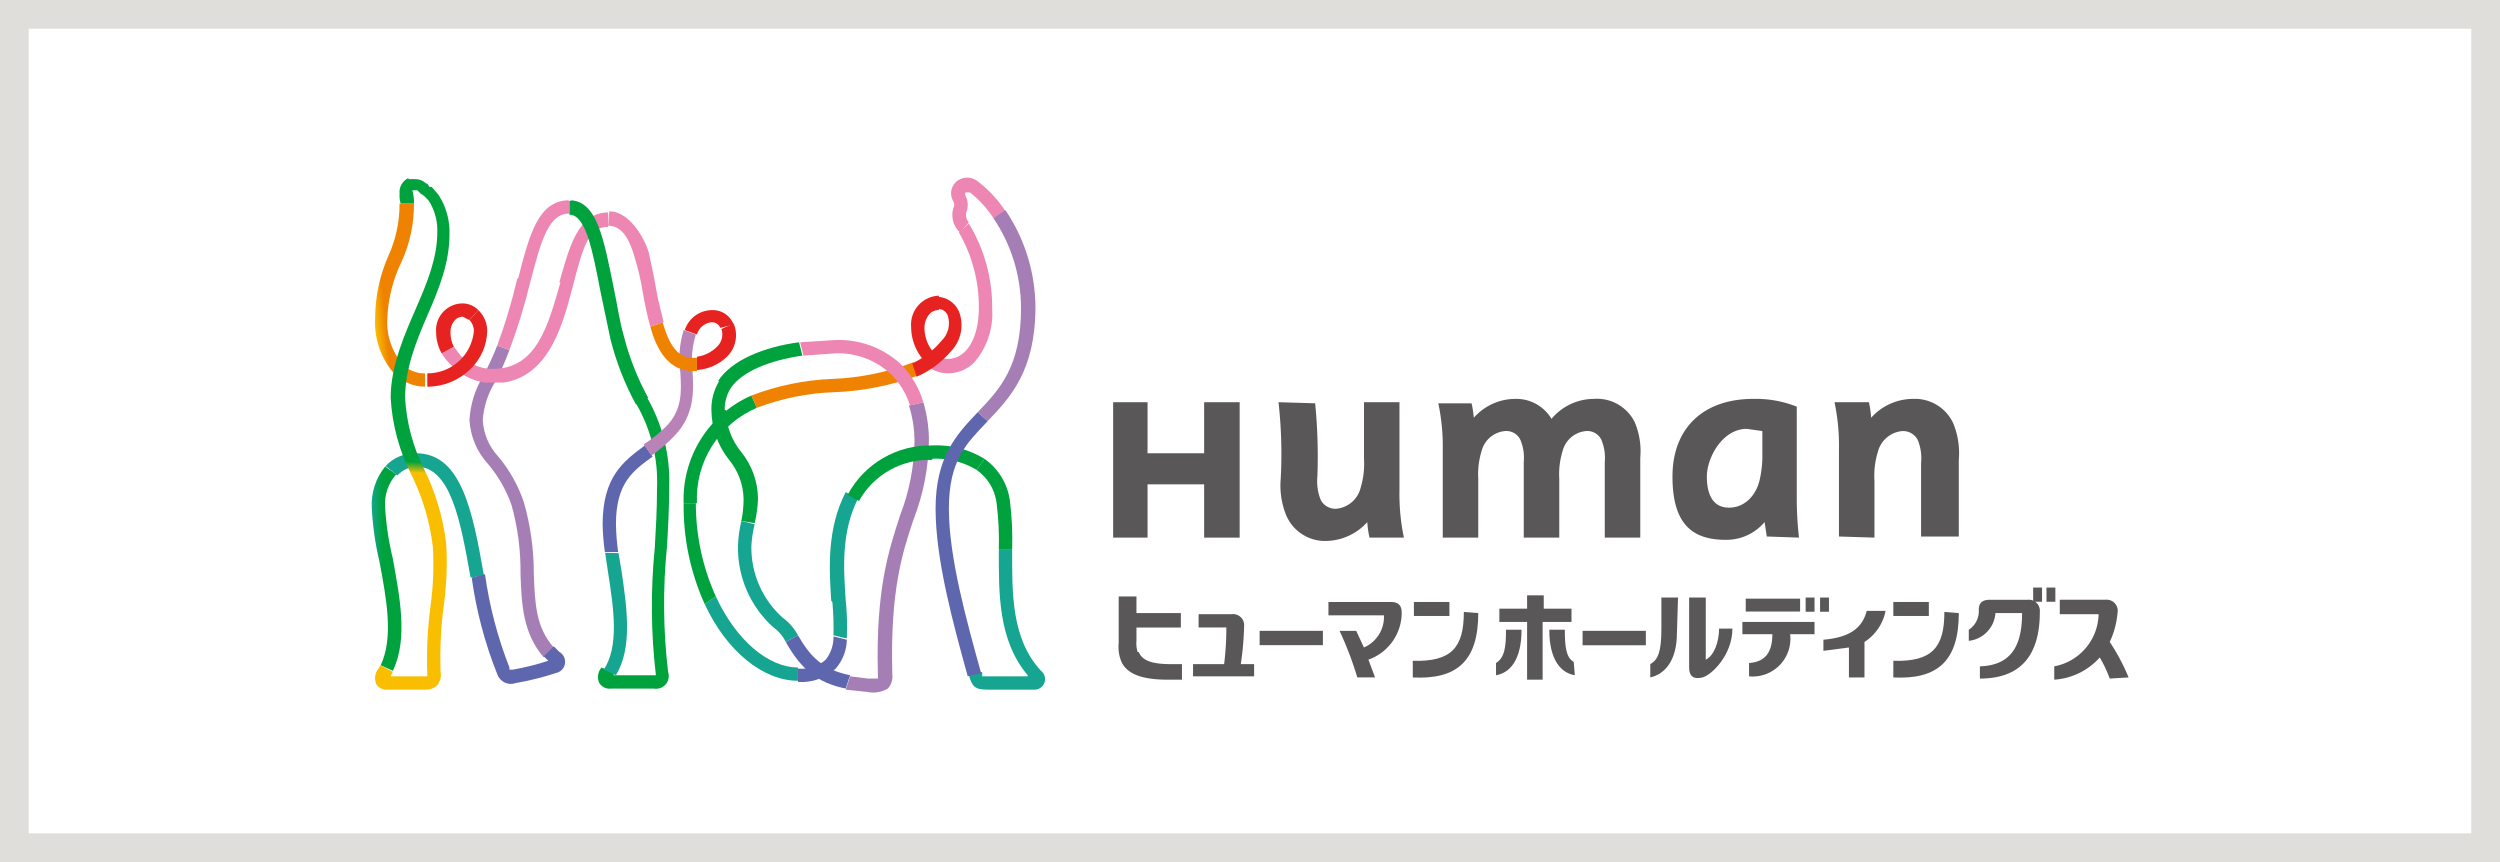 <svg xmlns="http://www.w3.org/2000/svg" xmlns:xlink="http://www.w3.org/1999/xlink" width="348" height="120" viewBox="0 0 348 120">
  <defs>
    <style>
      .cls-1 {
        fill: none;
      }

      .cls-2 {
        fill: #fff;
        stroke: #e0deda;
        stroke-width: 4px;
      }

      .cls-3 {
        fill: #595757;
      }

      .cls-4 {
        clip-path: url(#clip-path);
      }

      .cls-5 {
        clip-path: url(#clip-path-2);
      }

      .cls-6 {
        fill: url(#linear-gradient);
      }

      .cls-7 {
        clip-path: url(#clip-path-3);
      }

      .cls-8 {
        fill: url(#linear-gradient-2);
      }

      .cls-9 {
        clip-path: url(#clip-path-4);
      }

      .cls-10 {
        fill: url(#linear-gradient-3);
      }

      .cls-11 {
        fill: #e62320;
      }

      .cls-12 {
        clip-path: url(#clip-path-6);
      }

      .cls-13 {
        fill: url(#linear-gradient-4);
      }

      .cls-14 {
        clip-path: url(#clip-path-7);
      }

      .cls-15 {
        fill: url(#linear-gradient-5);
      }

      .cls-16 {
        clip-path: url(#clip-path-8);
      }

      .cls-17 {
        fill: url(#linear-gradient-6);
      }

      .cls-18 {
        clip-path: url(#clip-path-9);
      }

      .cls-19 {
        fill: url(#linear-gradient-7);
      }

      .cls-20 {
        clip-path: url(#clip-path-11);
      }

      .cls-21 {
        fill: url(#linear-gradient-8);
      }

      .cls-22 {
        clip-path: url(#clip-path-12);
      }

      .cls-23 {
        fill: url(#linear-gradient-9);
      }

      .cls-24 {
        clip-path: url(#clip-path-13);
      }

      .cls-25 {
        fill: url(#linear-gradient-10);
      }

      .cls-26 {
        clip-path: url(#clip-path-14);
      }

      .cls-27 {
        fill: url(#linear-gradient-11);
      }

      .cls-28 {
        clip-path: url(#clip-path-15);
      }

      .cls-29 {
        fill: url(#linear-gradient-12);
      }

      .cls-30 {
        clip-path: url(#clip-path-16);
      }

      .cls-31 {
        fill: url(#linear-gradient-13);
      }

      .cls-32 {
        clip-path: url(#clip-path-17);
      }

      .cls-33 {
        fill: url(#linear-gradient-14);
      }

      .cls-34 {
        clip-path: url(#clip-path-18);
      }

      .cls-35 {
        fill: url(#linear-gradient-15);
      }

      .cls-36 {
        clip-path: url(#clip-path-19);
      }

      .cls-37 {
        fill: url(#linear-gradient-16);
      }

      .cls-38 {
        clip-path: url(#clip-path-20);
      }

      .cls-39 {
        fill: url(#linear-gradient-17);
      }

      .cls-40 {
        fill: #00a23e;
      }

      .cls-41 {
        clip-path: url(#clip-path-22);
      }

      .cls-42 {
        fill: url(#linear-gradient-18);
      }

      .cls-43 {
        clip-path: url(#clip-path-23);
      }

      .cls-44 {
        fill: url(#linear-gradient-19);
      }

      .cls-45 {
        clip-path: url(#clip-path-24);
      }

      .cls-46 {
        fill: url(#linear-gradient-20);
      }

      .cls-47 {
        fill: #ed86b3;
      }

      .cls-48 {
        clip-path: url(#clip-path-26);
      }

      .cls-49 {
        fill: url(#linear-gradient-21);
      }

      .cls-50 {
        clip-path: url(#clip-path-27);
      }

      .cls-51 {
        fill: url(#linear-gradient-22);
      }

      .cls-52 {
        fill: #5e66ad;
      }

      .cls-53 {
        clip-path: url(#clip-path-29);
      }

      .cls-54 {
        fill: url(#linear-gradient-23);
      }

      .cls-55 {
        clip-path: url(#clip-path-30);
      }

      .cls-56 {
        fill: url(#linear-gradient-24);
      }

      .cls-57 {
        clip-path: url(#clip-path-31);
      }

      .cls-58 {
        fill: url(#linear-gradient-25);
      }

      .cls-59 {
        clip-path: url(#clip-path-32);
      }

      .cls-60 {
        fill: url(#linear-gradient-26);
      }

      .cls-61 {
        clip-path: url(#clip-path-33);
      }

      .cls-62 {
        fill: url(#linear-gradient-27);
      }

      .cls-63 {
        clip-path: url(#clip-path-34);
      }

      .cls-64 {
        fill: url(#linear-gradient-28);
      }

      .cls-65 {
        clip-path: url(#clip-path-35);
      }

      .cls-66 {
        fill: url(#linear-gradient-29);
      }

      .cls-67 {
        clip-path: url(#clip-path-36);
      }

      .cls-68 {
        fill: url(#linear-gradient-30);
      }

      .cls-69 {
        clip-path: url(#clip-path-37);
      }

      .cls-70 {
        fill: url(#linear-gradient-31);
      }

      .cls-71 {
        clip-path: url(#clip-path-38);
      }

      .cls-72 {
        fill: url(#linear-gradient-32);
      }

      .cls-73 {
        clip-path: url(#clip-path-39);
      }

      .cls-74 {
        fill: url(#linear-gradient-33);
      }

      .cls-75 {
        clip-path: url(#clip-path-40);
      }

      .cls-76 {
        fill: url(#linear-gradient-34);
      }

      .cls-77 {
        clip-path: url(#clip-path-41);
      }

      .cls-78 {
        fill: url(#linear-gradient-35);
      }

      .cls-79 {
        stroke: none;
      }
    </style>
    <clipPath id="clip-path">
      <rect id="長方形_370" data-name="長方形 370" class="cls-1" width="244.547" height="71.587"/>
    </clipPath>
    <clipPath id="clip-path-2">
      <path id="パス_483" data-name="パス 483" class="cls-1" d="M10.654,19.526A13.131,13.131,0,0,0,8.8,25.55a9.887,9.887,0,0,0,2.626,6.179,18.075,18.075,0,0,1,3.244,5.716,33.986,33.986,0,0,1,1.236,9.578c.154,4.171.309,8.188,3.244,11.586l1.39-1.39c-2.472-2.781-2.626-6.025-2.781-10.2a36.149,36.149,0,0,0-1.39-10.041,19.928,19.928,0,0,0-3.553-6.334,8.033,8.033,0,0,1-2.163-5.1,11.586,11.586,0,0,1,1.7-5.252,31.6,31.6,0,0,0,2.008-4.48l-1.7-.618a38.712,38.712,0,0,1-2.008,4.326" transform="translate(-8.8 -15.2)"/>
    </clipPath>
    <linearGradient id="linear-gradient" x1="-0.573" y1="1.091" x2="-0.487" y2="1.091" gradientUnits="objectBoundingBox">
      <stop offset="0" stop-color="#ed86b3"/>
      <stop offset="1" stop-color="#a57eb6"/>
    </linearGradient>
    <clipPath id="clip-path-3">
      <path id="パス_484" data-name="パス 484" class="cls-1" d="M25.663,20.781a21.628,21.628,0,0,1,2.935,11.9c0,2.935-.154,5.407-.309,8.188a82.185,82.185,0,0,0,.154,17.766h-5.87v-.309l-1.7-.772a2.008,2.008,0,0,0-.309,2.163,1.7,1.7,0,0,0,1.7.772h5.87a1.776,1.776,0,0,0,2.008-2.317,79.714,79.714,0,0,1-.154-17.457c.154-2.626.309-5.407.309-8.342A23.327,23.327,0,0,0,27.054,19.7Z" transform="translate(-20.38 -19.7)"/>
    </clipPath>
    <linearGradient id="linear-gradient-2" x1="-0.379" y1="1.952" x2="-0.342" y2="1.952" gradientUnits="objectBoundingBox">
      <stop offset="0" stop-color="#15a590"/>
      <stop offset="1" stop-color="#00a23e"/>
    </linearGradient>
    <clipPath id="clip-path-4">
      <path id="パス_485" data-name="パス 485" class="cls-1" d="M22.83,12.932c-1.7,5.87-3.244,12.05-9.423,12.05a6.334,6.334,0,0,1-4.48-1.854L8,21.892l-1.7.927a7.415,7.415,0,0,0,1.39,1.7,8.188,8.188,0,0,0,5.716,2.472c7.415,0,9.578-7.415,11.123-13.44s2.317-8.342,4.943-8.342V3.2c-4.171,0-5.407,4.789-6.8,9.732" transform="translate(-6.3 -3.2)"/>
    </clipPath>
    <linearGradient id="linear-gradient-3" x1="-0.42" y1="2.814" x2="-0.353" y2="2.814" gradientUnits="objectBoundingBox">
      <stop offset="0" stop-color="#e62320"/>
      <stop offset="1" stop-color="#ed86b3"/>
    </linearGradient>
    <clipPath id="clip-path-6">
      <path id="パス_487" data-name="パス 487" class="cls-1" d="M10.87,13.39a2.163,2.163,0,0,1,.618,1.545A6.488,6.488,0,0,1,5,20.806v1.854a8.5,8.5,0,0,0,6.025-2.472,7.57,7.57,0,0,0,2.317-5.252A4.017,4.017,0,0,0,12.106,12Z" transform="translate(-5 -12)"/>
    </clipPath>
    <linearGradient id="linear-gradient-4" x1="-0.368" y1="4.129" x2="-0.253" y2="4.129" gradientUnits="objectBoundingBox">
      <stop offset="0" stop-color="#ef8200"/>
      <stop offset="1" stop-color="#e62320"/>
    </linearGradient>
    <clipPath id="clip-path-7">
      <path id="パス_488" data-name="パス 488" class="cls-1" d="M17.8,2.1V4.108c2.317,0,3.244,5.1,4.326,10.659.463,2.163.927,4.48,1.39,6.643a38.93,38.93,0,0,0,3.553,9.115l1.7-.927a37.23,37.23,0,0,1-3.4-8.651c-.618-2.163-.927-4.48-1.39-6.643-1.39-6.8-2.317-12.2-6.179-12.2Z" transform="translate(-17.8 -2.1)"/>
    </clipPath>
    <linearGradient id="linear-gradient-5" x1="-1.172" y1="2.285" x2="-1.094" y2="2.285" gradientUnits="objectBoundingBox">
      <stop offset="0" stop-color="#fcd006"/>
      <stop offset="1" stop-color="#00a23e"/>
    </linearGradient>
    <clipPath id="clip-path-8">
      <path id="パス_489" data-name="パス 489" class="cls-1" d="M20.8,35.168a30.743,30.743,0,0,0,.309,3.862h1.854a30.742,30.742,0,0,1-.309-3.862c0-5.716,2.317-7.415,5.1-9.423L26.67,24.2c-2.935,2.163-5.87,4.326-5.87,10.968" transform="translate(-20.8 -24.2)"/>
    </clipPath>
    <linearGradient id="linear-gradient-6" x1="-1.695" y1="2.974" x2="-1.6" y2="2.974" gradientUnits="objectBoundingBox">
      <stop offset="0" stop-color="#b983b7"/>
      <stop offset="1" stop-color="#5e66ad"/>
    </linearGradient>
    <clipPath id="clip-path-9">
      <path id="パス_490" data-name="パス 490" class="cls-1" d="M29.6,19.67c.154,2.626.309,5.252-2.008,7.57a21.164,21.164,0,0,1-3.09,2.472l1.081,1.545a21.627,21.627,0,0,0,3.244-2.781c2.781-2.935,2.626-6.179,2.472-8.96a12.05,12.05,0,0,1,.463-5.1l-1.7-.618a13.6,13.6,0,0,0-.463,5.87" transform="translate(-24.5 -13.8)"/>
    </clipPath>
    <linearGradient id="linear-gradient-7" x1="-1.713" y1="3.792" x2="-1.631" y2="3.792" gradientUnits="objectBoundingBox">
      <stop offset="0" stop-color="#e62320"/>
      <stop offset="0.5" stop-color="#ed86b3"/>
      <stop offset="1" stop-color="#b983b7"/>
    </linearGradient>
    <clipPath id="clip-path-11">
      <path id="パス_492" data-name="パス 492" class="cls-1" d="M32.7,13.972a2.317,2.317,0,0,1-.618,2.472,4.789,4.789,0,0,1-2.781,1.39v1.854a6.643,6.643,0,0,0,4.171-1.854A4.171,4.171,0,0,0,34.4,13.2Z" transform="translate(-29.3 -13.2)"/>
    </clipPath>
    <linearGradient id="linear-gradient-8" x1="-4.965" y1="6.036" x2="-4.789" y2="6.036" xlink:href="#linear-gradient-4"/>
    <clipPath id="clip-path-12">
      <path id="パス_493" data-name="パス 493" class="cls-1" d="M25.1,13.718c.927,3.4,2.626,6.179,6.025,6.179h.463V18.043h-.463c-2.317,0-3.4-1.854-4.326-4.943Z" transform="translate(-25.1 -13.1)"/>
    </clipPath>
    <linearGradient id="linear-gradient-9" x1="-3.967" y1="5.58" x2="-3.803" y2="5.58" gradientUnits="objectBoundingBox">
      <stop offset="0" stop-color="#fbc70d"/>
      <stop offset="1" stop-color="#ef8200"/>
    </linearGradient>
    <clipPath id="clip-path-13">
      <path id="パス_494" data-name="パス 494" class="cls-1" d="M21.3,5.108c1.854,0,2.935,1.7,3.708,4.48a35.536,35.536,0,0,1,1.081,4.634,46.429,46.429,0,0,0,1.081,4.943l1.854-.618c-.309-1.39-.772-2.935-1.081-4.789s-.618-3.09-.927-4.634S24.544,3.1,21.454,3.1Z" transform="translate(-21.3 -3.1)"/>
    </clipPath>
    <linearGradient id="linear-gradient-10" x1="-2.402" y1="3.84" x2="-2.28" y2="3.84" gradientUnits="objectBoundingBox">
      <stop offset="0" stop-color="#fbc70d"/>
      <stop offset="1" stop-color="#ed86b3"/>
    </linearGradient>
    <clipPath id="clip-path-14">
      <path id="パス_495" data-name="パス 495" class="cls-1" d="M21.054,33.7l.463,3.09c.772,4.943,1.545,10.2-.618,13.44L22.6,51c2.317-3.862,1.545-9.269.772-14.521L22.908,33.7Z" transform="translate(-20.9 -33.7)"/>
    </clipPath>
    <linearGradient id="linear-gradient-11" x1="-1.473" y1="2.993" x2="-1.384" y2="2.993" gradientUnits="objectBoundingBox">
      <stop offset="0" stop-color="#5e66ad"/>
      <stop offset="1" stop-color="#15a590"/>
    </linearGradient>
    <clipPath id="clip-path-15">
      <path id="パス_496" data-name="パス 496" class="cls-1" d="M30.6,21h0a11.277,11.277,0,0,0,2.472,6.952,8.806,8.806,0,0,1,2.008,5.407,15.294,15.294,0,0,1-.309,3.09l1.854.309a17.3,17.3,0,0,0,.463-3.4,10.5,10.5,0,0,0-2.317-6.488A9.423,9.423,0,0,1,32.608,21Z" transform="translate(-30.6 -21)"/>
    </clipPath>
    <linearGradient id="linear-gradient-12" x1="-4.232" y1="2.332" x2="-4.087" y2="2.332" xlink:href="#linear-gradient-2"/>
    <clipPath id="clip-path-16">
      <path id="パス_497" data-name="パス 497" class="cls-1" d="M47.18,58.612h0m4.326-37.848a16.53,16.53,0,0,1,.772,4.943,29.506,29.506,0,0,1-2.008,10.35c-1.545,4.789-3.4,10.2-3.09,22.091a2.936,2.936,0,0,1,0,.618H45.79l-2.472-.309L42.7,60.311l2.935.309a4.058,4.058,0,0,0,2.935-.463,2.472,2.472,0,0,0,.618-2.008c-.309-11.586,1.39-16.839,2.935-21.473a31.36,31.36,0,0,0,2.163-10.968,18.847,18.847,0,0,0-.772-5.407Z" transform="translate(-42.7 -20.3)"/>
    </clipPath>
    <linearGradient id="linear-gradient-13" x1="-1.214" y1="1.525" x2="-1.177" y2="1.525" xlink:href="#linear-gradient"/>
    <clipPath id="clip-path-17">
      <path id="パス_498" data-name="パス 498" class="cls-1" d="M33,34.4A14.83,14.83,0,0,0,37.945,45.83a5.252,5.252,0,0,1,1.7,2.008l1.7-.927a7.261,7.261,0,0,0-2.163-2.472,13.131,13.131,0,0,1-4.326-9.887,15.294,15.294,0,0,1,.463-3.09L33.465,31A16.839,16.839,0,0,0,33,34.4" transform="translate(-32.997 -31)"/>
    </clipPath>
    <linearGradient id="linear-gradient-14" x1="-3.598" y1="1.327" x2="-3.483" y2="1.327" xlink:href="#linear-gradient-11"/>
    <clipPath id="clip-path-18">
      <path id="パス_499" data-name="パス 499" class="cls-1" d="M31.682,20.307A7.415,7.415,0,0,0,30.6,24.323h1.854a5.561,5.561,0,0,1,.772-2.935c1.545-2.472,5.716-4.017,10.041-4.634L42.8,14.9c-4.789.618-9.423,2.472-11.277,5.407" transform="translate(-30.599 -14.9)"/>
    </clipPath>
    <linearGradient id="linear-gradient-15" x1="-2.902" y1="3.413" x2="-2.804" y2="3.413" xlink:href="#linear-gradient-5"/>
    <clipPath id="clip-path-19">
      <path id="パス_500" data-name="パス 500" class="cls-1" d="M41.625,43.694a38.622,38.622,0,0,1,.154,4.634l1.854.463a35.531,35.531,0,0,0-.154-5.407c-.309-4.48-.618-9.423,1.7-14.058l-1.7-.927c-2.626,5.1-2.317,10.659-2.008,15.139" transform="translate(-41.27 -28.4)"/>
    </clipPath>
    <linearGradient id="linear-gradient-16" x1="-2.672" y1="3.361" x2="-2.597" y2="3.361" xlink:href="#linear-gradient-11"/>
    <clipPath id="clip-path-20">
      <path id="パス_501" data-name="パス 501" class="cls-1" d="M42.8,31l1.7.927A11.123,11.123,0,0,1,54.7,26.21V24.2A12.977,12.977,0,0,0,42.954,31" transform="translate(-42.8 -24.197)"/>
    </clipPath>
    <linearGradient id="linear-gradient-17" x1="-4.626" y1="2.927" x2="-4.516" y2="2.927" xlink:href="#linear-gradient-2"/>
    <clipPath id="clip-path-22">
      <path id="パス_503" data-name="パス 503" class="cls-1" d="M61.988,51.211H55.654v-.618l-1.854.463c.463,1.545.772,2.008,2.626,2.008H62.76a1.475,1.475,0,0,0,1.081-2.626C59.67,45.959,59.825,39.47,59.825,33.6H57.971c0,5.87-.154,12.513,4.017,17.457" transform="translate(-53.8 -33.6)"/>
    </clipPath>
    <linearGradient id="linear-gradient-18" x1="-3.645" y1="1.156" x2="-3.572" y2="1.156" xlink:href="#linear-gradient-11"/>
    <clipPath id="clip-path-23">
      <path id="パス_504" data-name="パス 504" class="cls-1" d="M50.8,34.64c0,7.106,2.472,16.066,4.48,23.327l1.854-.463c-2.008-7.261-4.48-16.066-4.48-22.864s2.472-9.115,5.407-12.2L56.67,21.2c-2.935,3.09-5.87,6.179-5.87,13.44" transform="translate(-50.8 -21.2)"/>
    </clipPath>
    <linearGradient id="linear-gradient-19" x1="-1.731" y1="3.137" x2="-1.689" y2="3.137" gradientUnits="objectBoundingBox">
      <stop offset="0" stop-color="#a57eb6"/>
      <stop offset="1" stop-color="#5e66ad"/>
    </linearGradient>
    <clipPath id="clip-path-24">
      <path id="パス_505" data-name="パス 505" class="cls-1" d="M54.589,5.436a20.7,20.7,0,0,1,2.781,10.5c0,4.171-1.7,7.106-4.326,7.106a2.626,2.626,0,0,1-1.854-.772l-1.39,1.39a4.48,4.48,0,0,0,3.244,1.39,5.1,5.1,0,0,0,3.708-1.545A10.35,10.35,0,0,0,59.223,16.1,22.4,22.4,0,0,0,55.979,4.2Z" transform="translate(-49.8 -4.2)"/>
    </clipPath>
    <linearGradient id="linear-gradient-20" x1="-3.145" y1="4.585" x2="-3.076" y2="4.585" xlink:href="#linear-gradient-3"/>
    <clipPath id="clip-path-26">
      <path id="パス_508" data-name="パス 508" class="cls-1" d="M56.763,4.081a22.4,22.4,0,0,1,3.862,12.513c0,8.188-2.935,11.277-6.025,14.521l1.39,1.236c3.09-3.244,6.643-6.952,6.643-15.912A24.408,24.408,0,0,0,58.462,3Z" transform="translate(-54.6 -3)"/>
    </clipPath>
    <linearGradient id="linear-gradient-21" x1="-2.461" y1="5.397" x2="-2.409" y2="5.397" xlink:href="#linear-gradient"/>
    <clipPath id="clip-path-27">
      <path id="パス_509" data-name="パス 509" class="cls-1" d="M54.5,26.945a6.643,6.643,0,0,1,2.781,4.634,43.1,43.1,0,0,1,.309,6.488h1.854a43.874,43.874,0,0,0-.309-6.8,8.5,8.5,0,0,0-3.553-5.87Z" transform="translate(-54.5 -25.4)"/>
    </clipPath>
    <linearGradient id="linear-gradient-22" x1="-9.889" y1="2.4" x2="-9.704" y2="2.4" xlink:href="#linear-gradient-2"/>
    <clipPath id="clip-path-29">
      <path id="パス_511" data-name="パス 511" class="cls-1" d="M30,38.881c3.09,6.643,8.188,10.659,12.977,10.659V47.687c-4.171,0-8.651-3.862-11.432-9.887Z" transform="translate(-30 -37.8)"/>
    </clipPath>
    <linearGradient id="linear-gradient-23" x1="-2.531" y1="0.913" x2="-2.442" y2="0.913" xlink:href="#linear-gradient-11"/>
    <clipPath id="clip-path-30">
      <path id="パス_512" data-name="パス 512" class="cls-1" d="M28.1,29.4a33.059,33.059,0,0,0,2.935,14.058l1.545-1.081A31.36,31.36,0,0,1,29.8,29.4Z" transform="translate(-28.098 -29.4)"/>
    </clipPath>
    <linearGradient id="linear-gradient-24" x1="-5.787" y1="1.8" x2="-5.574" y2="1.8" xlink:href="#linear-gradient-2"/>
    <clipPath id="clip-path-31">
      <path id="パス_513" data-name="パス 513" class="cls-1" d="M28.1,34.685h1.854A13.749,13.749,0,0,1,38.3,21.4l-.772-1.7A15.757,15.757,0,0,0,28.1,34.685" transform="translate(-28.094 -19.7)"/>
    </clipPath>
    <linearGradient id="linear-gradient-25" x1="-2.179" y1="2.536" x2="-2.094" y2="2.536" xlink:href="#linear-gradient-5"/>
    <clipPath id="clip-path-32">
      <path id="パス_514" data-name="パス 514" class="cls-1" d="M45.477,19.017A35.377,35.377,0,0,0,34.2,21.334l.772,1.7a33.368,33.368,0,0,1,10.659-2.163,37.539,37.539,0,0,0,11.741-2.317L56.755,16.7a35.222,35.222,0,0,1-11.277,2.317" transform="translate(-34.2 -16.7)"/>
    </clipPath>
    <linearGradient id="linear-gradient-26" x1="-2.187" y1="4.604" x2="-2.123" y2="4.604" gradientUnits="objectBoundingBox">
      <stop offset="0" stop-color="#fcd000"/>
      <stop offset="1" stop-color="#ef8200"/>
    </linearGradient>
    <clipPath id="clip-path-33">
      <path id="パス_515" data-name="パス 515" class="cls-1" d="M52.253,12.5a1.39,1.39,0,0,1,1.39.927,3.4,3.4,0,0,1-.927,3.553,11.432,11.432,0,0,1-4.017,3.09l.618,1.854a13.131,13.131,0,0,0,4.789-3.553,5.252,5.252,0,0,0,1.081-5.561A3.4,3.4,0,0,0,52.1,10.8Z" transform="translate(-48.7 -10.8)"/>
    </clipPath>
    <linearGradient id="linear-gradient-27" x1="-5.518" y1="4.909" x2="-5.4" y2="4.909" xlink:href="#linear-gradient-4"/>
    <clipPath id="clip-path-34">
      <path id="パス_516" data-name="パス 516" class="cls-1" d="M38.6,15.014l.463,1.854,4.326-.309a10.659,10.659,0,0,1,7.879,2.935,10.5,10.5,0,0,1,2.626,4.326l1.854-.463a12.668,12.668,0,0,0-3.09-5.252,12.668,12.668,0,0,0-9.269-3.4l-4.789.309" transform="translate(-38.6 -14.69)"/>
    </clipPath>
    <linearGradient id="linear-gradient-28" x1="-3.824" y1="2.795" x2="-3.725" y2="2.795" gradientUnits="objectBoundingBox">
      <stop offset="0" stop-color="#fcd006"/>
      <stop offset="1" stop-color="#ed86b3"/>
    </linearGradient>
    <clipPath id="clip-path-35">
      <path id="パス_517" data-name="パス 517" class="cls-1" d="M37.3,42.227c2.163,3.862,4.48,5.716,8.342,6.488l.618-1.854C42.4,46.089,40.7,44.235,39,41.3Z" transform="translate(-37.3 -41.3)"/>
    </clipPath>
    <linearGradient id="linear-gradient-29" x1="-4.932" y1="0.855" x2="-4.797" y2="0.855" xlink:href="#linear-gradient-19"/>
    <clipPath id="clip-path-36">
      <path id="パス_518" data-name="パス 518" class="cls-1" d="M3.705,2.4A17.148,17.148,0,0,1,2.16,9.661,21.628,21.628,0,0,0,.307,18.312a10.814,10.814,0,0,0,2.626,7.724A6.025,6.025,0,0,0,7.258,27.89V26.036A4.171,4.171,0,0,1,4.169,24.8a8.96,8.96,0,0,1-2.163-6.488,19.928,19.928,0,0,1,2.008-7.879A19.156,19.156,0,0,0,5.714,2.4Z" transform="translate(-0.288 -2.4)"/>
    </clipPath>
    <linearGradient id="linear-gradient-30" x1="0.081" y1="2.618" x2="0.242" y2="2.618" gradientUnits="objectBoundingBox">
      <stop offset="0" stop-color="#f9be00"/>
      <stop offset="1" stop-color="#ef8200"/>
    </linearGradient>
    <clipPath id="clip-path-37">
      <path id="パス_519" data-name="パス 519" class="cls-1" d="M0,31.816a41.865,41.865,0,0,0,1.081,7.57c.927,4.943,2.008,10.5.154,14.367l1.7.772c2.163-4.48.927-10.35,0-15.6a40.011,40.011,0,0,1-1.081-7.261A6.179,6.179,0,0,1,3.4,27.181L1.858,26.1A8.342,8.342,0,0,0,0,31.816" transform="translate(0.008 -26.1)"/>
    </clipPath>
    <linearGradient id="linear-gradient-31" x1="0" y1="1.097" x2="0.294" y2="1.097" xlink:href="#linear-gradient-2"/>
    <clipPath id="clip-path-38">
      <path id="パス_520" data-name="パス 520" class="cls-1" d="M1.354,26.755,2.9,27.991a3.862,3.862,0,0,1,2.626-1.236c4.789,0,6.179,7.57,7.57,15.448l1.854-.309C13.4,33.089,11.859,24.9,5.526,24.9A5.561,5.561,0,0,0,1.2,26.755" transform="translate(-1.2 -24.898)"/>
    </clipPath>
    <linearGradient id="linear-gradient-32" x1="0.087" y1="1.608" x2="0.159" y2="1.608" xlink:href="#linear-gradient-11"/>
    <clipPath id="clip-path-39">
      <path id="パス_521" data-name="パス 521" class="cls-1" d="M4.937.1A2.163,2.163,0,0,0,3.7,2.263a4.277,4.277,0,0,0,.154,1.39H5.709a5.8,5.8,0,0,0-.154-1.545c-.154-.618,0-.154.154-.309h.463l.463.463.463.309.618.618A7.57,7.57,0,0,1,8.953,7.67c0,3.553-1.39,6.952-2.935,10.5S2.465,26.208,2.465,30.688A26.88,26.88,0,0,0,5.4,41.5a30.9,30.9,0,0,1,2.935,9.887,42.019,42.019,0,0,1-.309,8.188,56.231,56.231,0,0,0-.463,9.578c0,.154,0,.309,0,.309h-5.1l.309-.618-1.7-.927-.309.463a2.163,2.163,0,0,0-.309,2.163,1.7,1.7,0,0,0,1.7.772H7.408A2.163,2.163,0,0,0,8.953,70.7a2.317,2.317,0,0,0,.463-1.854,55.3,55.3,0,0,1,.463-9.423,43.1,43.1,0,0,0,.309-8.5A31.978,31.978,0,0,0,7.1,40.575a25.181,25.181,0,0,1-2.626-9.887c0-4.017,1.545-7.879,3.09-11.432S10.652,12,10.652,7.979A9.423,9.423,0,0,0,9.108,2.417L8.181,1.336H7.872L7.563.872H7.408A2.163,2.163,0,0,0,5.863.254H4.937" transform="translate(-0.296 -0.1)"/>
    </clipPath>
    <linearGradient id="linear-gradient-33" x1="0.422" y1="3.102" x2="0.443" y2="3.102" gradientUnits="objectBoundingBox">
      <stop offset="0" stop-color="#f9be00"/>
      <stop offset="1" stop-color="#00a23e"/>
    </linearGradient>
    <clipPath id="clip-path-40">
      <path id="パス_522" data-name="パス 522" class="cls-1" d="M14.081,13.068A79.251,79.251,0,0,1,11.3,22.337l1.7.618a82.651,82.651,0,0,0,2.935-9.578c1.545-6.025,2.626-9.423,5.407-9.423V2.1h0c-4.326,0-5.561,4.789-7.106,10.814" transform="translate(-11.3 -2.1)"/>
    </clipPath>
    <linearGradient id="linear-gradient-34" x1="-0.467" y1="3.76" x2="-0.4" y2="3.76" xlink:href="#linear-gradient-28"/>
    <clipPath id="clip-path-41">
      <path id="パス_523" data-name="パス 523" class="cls-1" d="M9,36.263A57.777,57.777,0,0,0,12.553,49.7a2.008,2.008,0,0,0,2.626,1.236,39.085,39.085,0,0,0,5.561-1.39,1.587,1.587,0,0,0,.463-2.935l-.772-.772-1.39,1.39.618.618a36.306,36.306,0,0,1-4.943,1.236h-.463v-.309a57,57,0,0,1-3.4-12.977Z" transform="translate(-9 -35.8)"/>
    </clipPath>
    <linearGradient id="linear-gradient-35" x1="-0.527" y1="0.926" x2="-0.45" y2="0.926" xlink:href="#linear-gradient-19"/>
  </defs>
  <g id="Banner_links" data-name="Banner links" transform="translate(-190.258 0.328)">
    <g id="Banner_item" data-name="Banner item" transform="translate(190)">
      <g id="長方形_369" data-name="長方形 369" class="cls-2" transform="translate(0.258 -0.328)">
        <rect class="cls-79" width="348" height="120"/>
        <rect class="cls-1" x="2" y="2" width="344" height="116"/>
      </g>
      <g id="ホールディングスロゴ" transform="translate(174.28 60.17)">
        <g id="グループ_430" data-name="グループ 430" transform="translate(-122.28 -35.869)">
          <path id="パス_478" data-name="パス 478" class="cls-3" d="M79.468,20.3v7.106H71.589V20.3H66.8V39.147h4.789V31.732h7.879v7.415h4.943V20.3Z" transform="translate(36.407 11.06)"/>
          <g id="グループ_388" data-name="グループ 388" class="cls-4" transform="translate(0.013)">
            <path id="パス_479" data-name="パス 479" class="cls-3" d="M134.811,39.312a47.884,47.884,0,0,1-.309-5.561V21.083A15.448,15.448,0,0,0,128.477,20c-7.106,0-11.277,4.171-11.277,10.814s2.781,8.806,7.415,8.806a6.952,6.952,0,0,0,5.407-2.472l.309,2.008Zm-5.1-11.586a14.831,14.831,0,0,1-.309,3.244c-.463,2.472-2.163,4.171-4.326,4.171s-3.09-1.7-3.09-4.326,2.163-6.643,5.561-6.643l2.163.309Z" transform="translate(63.854 10.895)"/>
            <path id="パス_480" data-name="パス 480" class="cls-3" d="M137.361,39.312V31.433a11.277,11.277,0,0,1,.463-4.017,3.862,3.862,0,0,1,3.4-2.935,2.317,2.317,0,0,1,2.163,1.236,6.8,6.8,0,0,1,.463,3.244v10.2H149.1V28.5a10.968,10.968,0,0,0-.772-5.1,5.87,5.87,0,0,0-5.561-3.4,7.879,7.879,0,0,0-5.87,2.626,14.059,14.059,0,0,0-.309-2.163H131.8a29.2,29.2,0,0,1,.618,6.643v12.05Z" transform="translate(71.809 10.895)"/>
            <path id="パス_481" data-name="パス 481" class="cls-3" d="M123.444,23.25a5.87,5.87,0,0,0-5.716-3.244,7.724,7.724,0,0,0-5.87,2.781,5.716,5.716,0,0,0-5.1-2.781,7.724,7.724,0,0,0-5.716,2.626,15.447,15.447,0,0,0-.309-2.008H96.1a29.2,29.2,0,0,1,.618,6.643v12.05h4.943V31.129a10.814,10.814,0,0,1,.463-3.862,3.708,3.708,0,0,1,3.244-2.781,2.163,2.163,0,0,1,2.163,1.236,6.488,6.488,0,0,1,.463,3.09v10.5h4.943V31.129a10.968,10.968,0,0,1,.463-3.862,3.708,3.708,0,0,1,3.244-2.781,2.163,2.163,0,0,1,2.163,1.236,6.488,6.488,0,0,1,.463,3.09v10.5h4.943V28.194a10.35,10.35,0,0,0-.772-4.943" transform="translate(52.358 10.89)"/>
            <path id="パス_482" data-name="パス 482" class="cls-3" d="M81.7,20.3a64.574,64.574,0,0,1,.309,10.659,10.968,10.968,0,0,0,.772,5.1,5.87,5.87,0,0,0,5.561,3.553,7.879,7.879,0,0,0,5.716-2.626,13.748,13.748,0,0,0,.309,2.163h4.789a29.66,29.66,0,0,1-.618-6.643V20.3H93.6v7.879a11.432,11.432,0,0,1-.463,4.017,3.862,3.862,0,0,1-3.4,2.935,2.317,2.317,0,0,1-2.163-1.236,6.952,6.952,0,0,1-.463-3.244,75.236,75.236,0,0,0-.309-10.2Z" transform="translate(44.513 11.06)"/>
          </g>
          <g id="グループ_389" data-name="グループ 389" class="cls-5" transform="translate(13.607 23.481)">
            <rect id="長方形_371" data-name="長方形 371" class="cls-6" width="18.075" height="44.677" transform="translate(-6.584 0.976) rotate(-8.6)"/>
          </g>
          <g id="グループ_390" data-name="グループ 390" class="cls-7" transform="translate(31.496 30.433)">
            <rect id="長方形_372" data-name="長方形 372" class="cls-8" width="41.556" height="14.12" transform="translate(-4.028 40.754) rotate(-84.3)"/>
          </g>
          <g id="グループ_391" data-name="グループ 391" class="cls-9" transform="translate(9.745 4.943)">
            <rect id="長方形_373" data-name="長方形 373" class="cls-10" width="23.172" height="23.682"/>
          </g>
          <g id="グループ_392" data-name="グループ 392" class="cls-4" transform="translate(0.013)">
            <path id="パス_486" data-name="パス 486" class="cls-11" d="M11.675,12.328A3.09,3.09,0,0,0,9.358,11.4,3.708,3.708,0,0,0,5.8,15.417a6.025,6.025,0,0,0,.772,2.935l1.7-.927a4.017,4.017,0,0,1-.463-2.008,2.317,2.317,0,0,1,.618-1.7,1.39,1.39,0,0,1,1.081-.463l.927.463Z" transform="translate(3.155 6.21)"/>
          </g>
          <g id="グループ_393" data-name="グループ 393" class="cls-12" transform="translate(7.737 18.538)">
            <rect id="長方形_375" data-name="長方形 375" class="cls-13" width="13.44" height="13.147" transform="matrix(0.618, -0.786, 0.786, 0.618, -5.282, 6.66)"/>
          </g>
          <g id="グループ_394" data-name="グループ 394" class="cls-14" transform="translate(27.511 3.244)">
            <rect id="長方形_376" data-name="長方形 376" class="cls-15" width="19.774" height="30.31" transform="matrix(0.944, -0.331, 0.331, 0.944, -8.724, 3.179)"/>
          </g>
          <g id="グループ_395" data-name="グループ 395" class="cls-16" transform="translate(32.145 37.385)">
            <rect id="長方形_377" data-name="長方形 377" class="cls-17" width="16.221" height="10.876" transform="translate(-3.928 13.584) rotate(-73.8)"/>
          </g>
          <g id="グループ_396" data-name="グループ 396" class="cls-18" transform="translate(37.861 21.319)">
            <rect id="長方形_378" data-name="長方形 378" class="cls-19" width="18.847" height="12.606" transform="matrix(0.331, -0.944, 0.944, 0.331, -5.187, 15.548)"/>
          </g>
          <g id="グループ_397" data-name="グループ 397" class="cls-4" transform="translate(0.013)">
            <path id="パス_491" data-name="パス 491" class="cls-11" d="M35,14.008A3.09,3.09,0,0,0,32.062,12,4.017,4.017,0,0,0,28.2,14.781l1.7.618a2.317,2.317,0,0,1,2.008-1.7,1.236,1.236,0,0,1,1.236.772Z" transform="translate(15.364 6.538)"/>
          </g>
          <g id="グループ_398" data-name="グループ 398" class="cls-20" transform="translate(45.276 20.392)">
            <rect id="長方形_380" data-name="長方形 380" class="cls-21" width="8.806" height="8.636" transform="translate(-3.245 4.062) rotate(-50.6)"/>
          </g>
          <g id="グループ_399" data-name="グループ 399" class="cls-22" transform="translate(38.788 20.237)">
            <rect id="長方形_381" data-name="長方形 381" class="cls-23" width="9.423" height="9.423" transform="matrix(0.76, -0.649, 0.649, 0.76, -3.259, 2.837)"/>
          </g>
          <g id="グループ_400" data-name="グループ 400" class="cls-24" transform="translate(32.917 4.789)">
            <rect id="長方形_382" data-name="長方形 382" class="cls-25" width="12.668" height="17.596" transform="translate(-5.167 2.012) rotate(-20.6)"/>
          </g>
          <g id="グループ_401" data-name="グループ 401" class="cls-26" transform="translate(32.3 52.061)">
            <rect id="長方形_383" data-name="長方形 383" class="cls-27" width="17.302" height="4.356" transform="translate(-0.232 17.562) rotate(-88.854)"/>
          </g>
          <g id="グループ_402" data-name="グループ 402" class="cls-28" transform="translate(47.284 32.441)">
            <rect id="長方形_384" data-name="長方形 384" class="cls-29" width="10.659" height="17.055" transform="translate(-4.468 1.361) rotate(-16.8)"/>
          </g>
          <g id="グループ_403" data-name="グループ 403" class="cls-30" transform="translate(65.977 31.36)">
            <rect id="長方形_385" data-name="長方形 385" class="cls-31" width="41.865" height="19.697" transform="matrix(0.213, -0.977, 0.977, 0.213, -8.355, 38.444)"/>
          </g>
          <g id="グループ_404" data-name="グループ 404" class="cls-32" transform="translate(50.987 47.89)">
            <rect id="長方形_386" data-name="長方形 386" class="cls-33" width="13.44" height="18.553" transform="matrix(0.94, -0.342, 0.342, 0.94, -5.387, 1.949)"/>
          </g>
          <g id="グループ_405" data-name="グループ 405" class="cls-34" transform="translate(47.283 23.018)">
            <rect id="長方形_387" data-name="長方形 387" class="cls-35" width="15.757" height="15.047" transform="matrix(0.815, -0.579, 0.579, 0.815, -4.453, 3.138)"/>
          </g>
          <g id="グループ_406" data-name="グループ 406" class="cls-36" transform="translate(63.768 43.873)">
            <rect id="長方形_388" data-name="長方形 388" class="cls-37" width="20.767" height="6.06" transform="translate(-2.08 19.984) rotate(-85.426)"/>
          </g>
          <g id="グループ_407" data-name="グループ 407" class="cls-38" transform="translate(66.131 37.381)">
            <rect id="長方形_389" data-name="長方形 389" class="cls-39" width="14.058" height="12.529" transform="translate(-3.329 2.021) rotate(-30.5)"/>
          </g>
          <g id="グループ_408" data-name="グループ 408" class="cls-4" transform="translate(0.013)">
            <path id="パス_502" data-name="パス 502" class="cls-40" d="M57.815,26.061A12.822,12.822,0,0,0,50.4,24.208v1.854a10.968,10.968,0,0,1,6.334,1.545Z" transform="translate(27.459 13.177)"/>
          </g>
          <g id="グループ_409" data-name="グループ 409" class="cls-41" transform="translate(83.124 51.906)">
            <rect id="長方形_391" data-name="長方形 391" class="cls-42" width="21.319" height="14.892" transform="translate(-4.373 18.613) rotate(-77.2)"/>
          </g>
          <g id="グループ_410" data-name="グループ 410" class="cls-43" transform="translate(78.49 32.75)">
            <rect id="長方形_392" data-name="長方形 392" class="cls-44" width="36.767" height="7.801" transform="matrix(0.014, -1, 1, 0.014, -0.661, 36.659)"/>
          </g>
          <g id="グループ_411" data-name="グループ 411" class="cls-45" transform="translate(76.945 6.488)">
            <rect id="長方形_393" data-name="長方形 393" class="cls-46" width="22.4" height="13.425" transform="matrix(0.205, -0.979, 0.979, 0.205, -4.035, 19.917)"/>
          </g>
          <g id="グループ_412" data-name="グループ 412" class="cls-4" transform="translate(0.013)">
            <path id="パス_506" data-name="パス 506" class="cls-11" d="M51.848,18.733a5.252,5.252,0,0,1-1.39-3.553,2.935,2.935,0,0,1,.772-2.008,1.7,1.7,0,0,1,1.236-.463V10.7A4.017,4.017,0,0,0,48.6,15.026a7.106,7.106,0,0,0,2.008,4.943Z" transform="translate(26.475 5.83)"/>
            <path id="パス_507" data-name="パス 507" class="cls-47" d="M54.673,6.3a1.545,1.545,0,0,1-.309-1.545,2.781,2.781,0,0,0-.154-2.163.463.463,0,0,1,0-.463h.618a14.676,14.676,0,0,1,3.244,3.553l1.7-.927A16.375,16.375,0,0,0,55.909.585a2.317,2.317,0,0,0-2.935,0,2.163,2.163,0,0,0-.463,2.781.927.927,0,0,1,0,.927,3.4,3.4,0,0,0,.618,3.09l.309.309Z" transform="translate(28.439 0.033)"/>
          </g>
          <g id="グループ_413" data-name="グループ 413" class="cls-48" transform="translate(84.36 4.634)">
            <rect id="長方形_395" data-name="長方形 395" class="cls-49" width="29.815" height="10.659" transform="translate(-2.706 29.111) rotate(-84.7)"/>
          </g>
          <g id="グループ_414" data-name="グループ 414" class="cls-50" transform="translate(84.206 39.239)">
            <rect id="長方形_396" data-name="長方形 396" class="cls-51" width="8.342" height="13.672" transform="translate(-3.483 1.078) rotate(-16.6)"/>
          </g>
          <g id="グループ_415" data-name="グループ 415" class="cls-4" transform="translate(0.013)">
            <path id="パス_510" data-name="パス 510" class="cls-52" d="M43.343,41.4a5.1,5.1,0,0,1-1.081,3.244A5.1,5.1,0,0,1,38.4,45.88v1.854a6.952,6.952,0,0,0,5.252-1.854A6.334,6.334,0,0,0,45.2,41.863Z" transform="translate(20.922 22.556)"/>
          </g>
          <g id="グループ_416" data-name="グループ 416" class="cls-53" transform="translate(46.357 58.395)">
            <rect id="長方形_398" data-name="長方形 398" class="cls-54" width="17.457" height="17.503" transform="matrix(0.66, -0.751, 0.751, 0.66, -5.683, 6.603)"/>
          </g>
          <g id="グループ_417" data-name="グループ 417" class="cls-55" transform="translate(43.419 45.418)">
            <rect id="長方形_399" data-name="長方形 399" class="cls-56" width="7.261" height="14.707" transform="translate(-2.614 0.365) rotate(-11.535)"/>
          </g>
          <g id="グループ_418" data-name="グループ 418" class="cls-57" transform="translate(43.413 30.433)">
            <rect id="長方形_400" data-name="長方形 400" class="cls-58" width="18.075" height="16.53" transform="translate(-6.796 10.952) rotate(-58.5)"/>
          </g>
          <g id="グループ_419" data-name="グループ 419" class="cls-59" transform="translate(52.846 25.799)">
            <rect id="長方形_401" data-name="長方形 401" class="cls-60" width="23.945" height="10.381" transform="translate(-1.224 0.294) rotate(-10.3)"/>
          </g>
          <g id="グループ_420" data-name="グループ 420" class="cls-61" transform="translate(75.246 16.684)">
            <rect id="長方形_402" data-name="長方形 402" class="cls-62" width="13.131" height="11.215" transform="translate(-3.888 9.202) rotate(-66.1)"/>
          </g>
          <g id="グループ_421" data-name="グループ 421" class="cls-63" transform="translate(59.643 22.694)">
            <rect id="長方形_403" data-name="長方形 403" class="cls-64" width="15.757" height="19.31" transform="matrix(0.445, -0.896, 0.896, 0.445, -3.627, 7.332)"/>
          </g>
          <g id="グループ_422" data-name="グループ 422" class="cls-65" transform="translate(57.635 63.802)">
            <rect id="長方形_404" data-name="長方形 404" class="cls-66" width="11.432" height="11.633" transform="matrix(0.627, -0.779, 0.779, 0.627, -3.605, 4.411)"/>
          </g>
          <g id="グループ_423" data-name="グループ 423" class="cls-67" transform="translate(0.457 3.708)">
            <rect id="長方形_405" data-name="長方形 405" class="cls-68" width="9.578" height="26.046" transform="translate(-2.427 0.214) rotate(-5.6)"/>
          </g>
          <g id="グループ_424" data-name="グループ 424" class="cls-69" transform="translate(0 40.32)">
            <rect id="長方形_406" data-name="長方形 406" class="cls-70" width="5.252" height="28.502" transform="matrix(1, -0.005, 0.005, 1, -0.085, 0)"/>
          </g>
          <g id="グループ_425" data-name="グループ 425" class="cls-71" transform="translate(1.866 38.463)">
            <rect id="長方形_407" data-name="長方形 407" class="cls-72" width="21.319" height="22.137" transform="matrix(0.804, -0.595, 0.595, 0.804, -8.196, 6.095)"/>
          </g>
          <g id="グループ_426" data-name="グループ 426" class="cls-73" transform="translate(0.47 0.154)">
            <rect id="長方形_408" data-name="長方形 408" class="cls-74" width="71.835" height="13.764" transform="matrix(0.04, -1, 1, 0.04, -3.121, 71.059)"/>
          </g>
          <g id="グループ_427" data-name="グループ 427" class="cls-75" transform="translate(17.469 3.244)">
            <rect id="長方形_409" data-name="長方形 409" class="cls-76" width="23.172" height="17.766" transform="translate(-7.997 17.327) rotate(-65.5)"/>
          </g>
          <g id="グループ_428" data-name="グループ 428" class="cls-77" transform="translate(13.916 55.305)">
            <rect id="長方形_410" data-name="長方形 410" class="cls-78" width="19.928" height="20.083" transform="matrix(0.741, -0.672, 0.672, 0.741, -7.605, 6.862)"/>
          </g>
          <g id="グループ_429" data-name="グループ 429" class="cls-4" transform="translate(0.013)">
            <path id="パス_524" data-name="パス 524" class="cls-3" d="M136.825,39.1c-.618,2.472-2.472,3.708-6.025,4.017v1.545l3.553-.463v4.171h2.163V43.426a6.643,6.643,0,0,0,2.935-4.326Z" transform="translate(71.264 21.303)"/>
            <path id="パス_525" data-name="パス 525" class="cls-3" d="M107.779,37.7h-2.317v1.854H101.6v1.854h3.862v8.033h2.163V41.408h4.017V39.554h-3.862Z" transform="translate(55.355 20.54)"/>
            <path id="パス_526" data-name="パス 526" class="cls-3" d="M101.3,47.134c1.854-.309,3.553-2.008,3.553-6.334H102.69c0,2.317-.154,3.862-1.39,4.634Z" transform="translate(55.191 22.229)"/>
            <path id="パス_527" data-name="パス 527" class="cls-3" d="M109.653,47.134c-1.854-.309-3.553-2.008-3.553-6.334h2.163c0,2.317.154,3.862,1.236,4.48Z" transform="translate(57.807 22.229)"/>
            <rect id="長方形_411" data-name="長方形 411" class="cls-3" width="7.57" height="1.792" transform="translate(191.25 58.704)"/>
            <path id="パス_528" data-name="パス 528" class="cls-3" d="M133.541,40.1H123.5v1.7h4.171c0,2.626-1.081,3.862-3.244,4.017V47.67a5.252,5.252,0,0,0,5.716-5.87h3.4Z" transform="translate(67.287 21.848)"/>
            <rect id="長方形_412" data-name="長方形 412" class="cls-3" width="1.236" height="1.977" transform="translate(199.592 58.549)"/>
            <rect id="長方形_413" data-name="長方形 413" class="cls-3" width="1.236" height="1.977" transform="translate(201.6 58.549)"/>
            <path id="パス_529" data-name="パス 529" class="cls-3" d="M81.106,41.1a1.545,1.545,0,0,0-1.7-1.7H74.772v1.854h3.862a40.322,40.322,0,0,1-.309,5.1H74v1.7h8.5v-1.7H80.643a41.4,41.4,0,0,0,.463-5.252" transform="translate(40.318 21.463)"/>
            <rect id="長方形_414" data-name="長方形 414" class="cls-3" width="8.806" height="1.993" transform="translate(123.586 63.184)"/>
            <rect id="長方形_415" data-name="長方形 415" class="cls-3" width="4.943" height="1.946" transform="translate(145.06 59.167)"/>
            <path id="パス_530" data-name="パス 530" class="cls-3" d="M100.906,39.2c0,4.943-1.7,6.952-7.106,6.8v2.317c6.179.309,9.115-2.317,9.115-8.96Z" transform="translate(51.105 21.357)"/>
            <path id="パス_531" data-name="パス 531" class="cls-3" d="M94.851,38.3H86.2v1.854h7.724a4.635,4.635,0,0,1-2.781,4.48l-1.081-2.317H87.745A46.809,46.809,0,0,1,90.217,48.8h2.472l-.927-2.472A6.952,6.952,0,0,0,96.4,39.845c0-1.081-.463-1.545-1.545-1.545" transform="translate(46.964 20.867)"/>
            <path id="パス_532" data-name="パス 532" class="cls-3" d="M69.937,45.524a4.171,4.171,0,0,1-.154-1.545V42.126h6.179V40.117H69.782V37.8H67.311v6.488a5.252,5.252,0,0,0,.463,2.781c.772,1.39,2.472,2.317,6.334,2.317h2.008V47.223H74.571c-2.935,0-4.017-.618-4.48-1.7" transform="translate(36.657 20.595)"/>
            <path id="パス_533" data-name="パス 533" class="cls-3" d="M122.871,42.226c0,1.7-.618,3.708-1.854,4.326V37.9H118.7v9.732q0,1.854,1.854,1.39c1.236-.309,4.171-3.09,4.171-6.8Z" transform="translate(64.671 20.649)"/>
            <path id="パス_534" data-name="パス 534" class="cls-3" d="M119.062,37.9h-2.317v4.326c0,3.244-.463,4.326-1.545,4.943v1.854c2.008-.463,3.708-2.317,3.708-6.179Z" transform="translate(62.765 20.649)"/>
            <rect id="長方形_416" data-name="長方形 416" class="cls-3" width="1.236" height="1.977" transform="translate(231.261 57.159)"/>
            <rect id="長方形_417" data-name="長方形 417" class="cls-3" width="1.236" height="1.977" transform="translate(233.115 57.159)"/>
            <rect id="長方形_418" data-name="長方形 418" class="cls-3" width="4.943" height="1.946" transform="translate(211.796 59.167)"/>
            <path id="パス_535" data-name="パス 535" class="cls-3" d="M144.206,39.2c0,4.943-1.7,6.952-7.106,6.8v2.317c6.179.309,9.115-2.317,9.115-8.96Z" transform="translate(74.696 21.357)"/>
            <path id="パス_536" data-name="パス 536" class="cls-3" d="M161.95,48.918a28.422,28.422,0,0,0-2.626-4.943,11.74,11.74,0,0,0,1.081-4.017,1.545,1.545,0,0,0-1.7-1.854h-6.334v2.008h5.407a7.57,7.57,0,0,1-6.179,7.261v1.854a9.269,9.269,0,0,0,6.334-3.09,17,17,0,0,1,1.39,2.935Z" transform="translate(82.596 20.754)"/>
            <path id="パス_537" data-name="パス 537" class="cls-3" d="M143.9,42.12v1.7a4.171,4.171,0,0,0,3.708-3.862h3.708c0,4.171-1.236,7.261-5.87,7.415v1.7q8.342,0,8.342-9.269a1.545,1.545,0,0,0-1.7-1.7h-5.252c-1.081,0-1.545.463-1.545,1.39a3.09,3.09,0,0,1-1.39,2.781" transform="translate(78.401 20.755)"/>
            <path id="パス_538" data-name="パス 538" class="cls-3" d="M117.906,40.9H109.1v2.008h8.806V40.9Z" transform="translate(59.441 22.284)"/>
          </g>
        </g>
      </g>
    </g>
  </g>
</svg>
